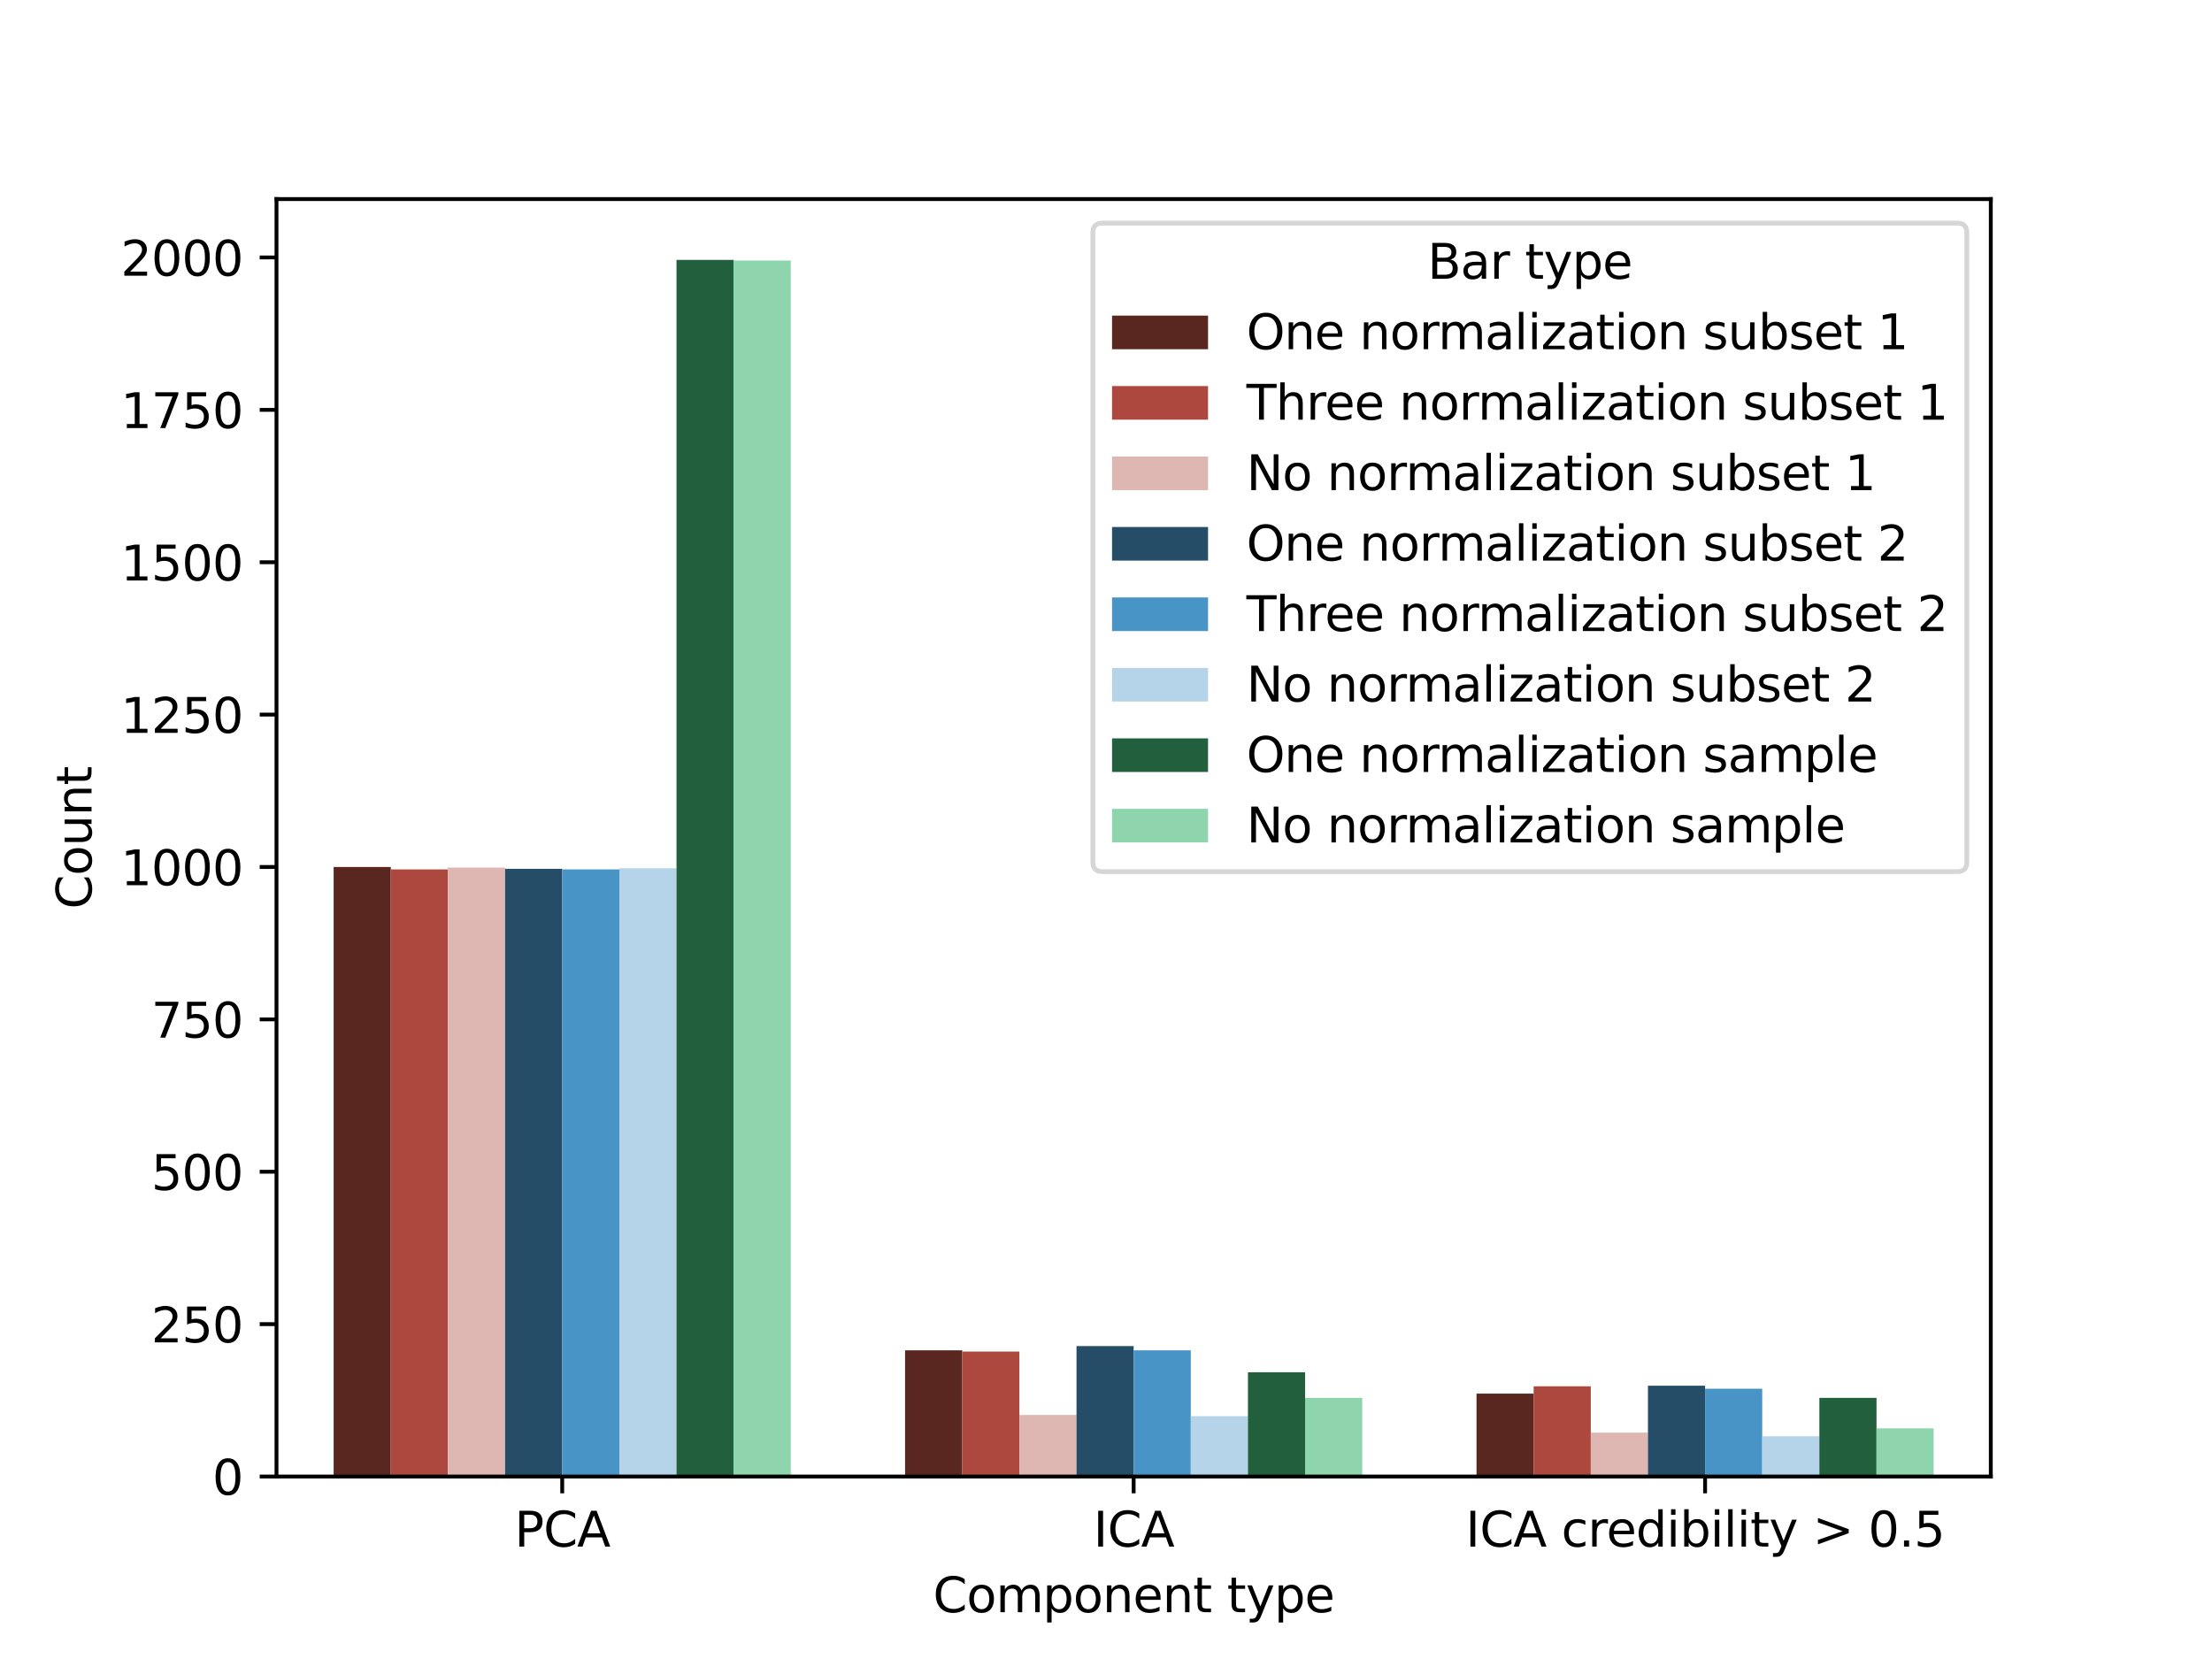 <?xml version="1.0" encoding="utf-8" standalone="no"?>
<!DOCTYPE svg PUBLIC "-//W3C//DTD SVG 1.1//EN"
  "http://www.w3.org/Graphics/SVG/1.1/DTD/svg11.dtd">
<svg height="345.6pt" version="1.1" viewBox="0 0 460.8 345.6" width="460.8pt" xmlns="http://www.w3.org/2000/svg" xmlns:xlink="http://www.w3.org/1999/xlink">
 <defs>
  <style type="text/css">*{stroke-linecap:butt;stroke-linejoin:round;}</style>
 </defs>
 <g id="figure_1">
  <g id="patch_1">
   <path d="M 0 345.6 
L 460.8 345.6 
L 460.8 0 
L 0 0 
z
" style="fill:#ffffff;"/>
  </g>
  <g id="axes_1">
   <g id="patch_2">
    <path d="M 57.6 307.584 
L 414.72 307.584 
L 414.72 41.472 
L 57.6 41.472 
z
" style="fill:#ffffff;"/>
   </g>
   <g id="patch_3">
    <path clip-path="url(#pe682502606)" d="M 69.504 307.584 
L 81.408 307.584 
L 81.408 180.61 
L 69.504 180.61 
z
" style="fill:#5a2620;"/>
   </g>
   <g id="patch_4">
    <path clip-path="url(#pe682502606)" d="M 188.544 307.584 
L 200.448 307.584 
L 200.448 281.3 
L 188.544 281.3 
z
" style="fill:#5a2620;"/>
   </g>
   <g id="patch_5">
    <path clip-path="url(#pe682502606)" d="M 307.584 307.584 
L 319.488 307.584 
L 319.488 290.316 
L 307.584 290.316 
z
" style="fill:#5a2620;"/>
   </g>
   <g id="patch_6">
    <path clip-path="url(#pe682502606)" d="M 81.408 307.584 
L 93.312 307.584 
L 93.312 181.118 
L 81.408 181.118 
z
" style="fill:#ad483e;"/>
   </g>
   <g id="patch_7">
    <path clip-path="url(#pe682502606)" d="M 200.448 307.584 
L 212.352 307.584 
L 212.352 281.554 
L 200.448 281.554 
z
" style="fill:#ad483e;"/>
   </g>
   <g id="patch_8">
    <path clip-path="url(#pe682502606)" d="M 319.488 307.584 
L 331.392 307.584 
L 331.392 288.792 
L 319.488 288.792 
z
" style="fill:#ad483e;"/>
   </g>
   <g id="patch_9">
    <path clip-path="url(#pe682502606)" d="M 93.312 307.584 
L 105.216 307.584 
L 105.216 180.737 
L 93.312 180.737 
z
" style="fill:#deb6b2;"/>
   </g>
   <g id="patch_10">
    <path clip-path="url(#pe682502606)" d="M 212.352 307.584 
L 224.256 307.584 
L 224.256 294.76 
L 212.352 294.76 
z
" style="fill:#deb6b2;"/>
   </g>
   <g id="patch_11">
    <path clip-path="url(#pe682502606)" d="M 331.392 307.584 
L 343.296 307.584 
L 343.296 298.442 
L 331.392 298.442 
z
" style="fill:#deb6b2;"/>
   </g>
   <g id="patch_12">
    <path clip-path="url(#pe682502606)" d="M 105.216 307.584 
L 117.12 307.584 
L 117.12 180.991 
L 105.216 180.991 
z
" style="fill:#264d67;"/>
   </g>
   <g id="patch_13">
    <path clip-path="url(#pe682502606)" d="M 224.256 307.584 
L 236.16 307.584 
L 236.16 280.412 
L 224.256 280.412 
z
" style="fill:#264d67;"/>
   </g>
   <g id="patch_14">
    <path clip-path="url(#pe682502606)" d="M 343.296 307.584 
L 355.2 307.584 
L 355.2 288.665 
L 343.296 288.665 
z
" style="fill:#264d67;"/>
   </g>
   <g id="patch_15">
    <path clip-path="url(#pe682502606)" d="M 117.12 307.584 
L 129.024 307.584 
L 129.024 181.118 
L 117.12 181.118 
z
" style="fill:#4994c6;"/>
   </g>
   <g id="patch_16">
    <path clip-path="url(#pe682502606)" d="M 236.16 307.584 
L 248.064 307.584 
L 248.064 281.3 
L 236.16 281.3 
z
" style="fill:#4994c6;"/>
   </g>
   <g id="patch_17">
    <path clip-path="url(#pe682502606)" d="M 355.2 307.584 
L 367.104 307.584 
L 367.104 289.3 
L 355.2 289.3 
z
" style="fill:#4994c6;"/>
   </g>
   <g id="patch_18">
    <path clip-path="url(#pe682502606)" d="M 129.024 307.584 
L 140.928 307.584 
L 140.928 180.864 
L 129.024 180.864 
z
" style="fill:#b6d4e9;"/>
   </g>
   <g id="patch_19">
    <path clip-path="url(#pe682502606)" d="M 248.064 307.584 
L 259.968 307.584 
L 259.968 295.014 
L 248.064 295.014 
z
" style="fill:#b6d4e9;"/>
   </g>
   <g id="patch_20">
    <path clip-path="url(#pe682502606)" d="M 367.104 307.584 
L 379.008 307.584 
L 379.008 299.204 
L 367.104 299.204 
z
" style="fill:#b6d4e9;"/>
   </g>
   <g id="patch_21">
    <path clip-path="url(#pe682502606)" d="M 140.928 307.584 
L 152.832 307.584 
L 152.832 54.144 
L 140.928 54.144 
z
" style="fill:#22603d;"/>
   </g>
   <g id="patch_22">
    <path clip-path="url(#pe682502606)" d="M 259.968 307.584 
L 271.872 307.584 
L 271.872 285.871 
L 259.968 285.871 
z
" style="fill:#22603d;"/>
   </g>
   <g id="patch_23">
    <path clip-path="url(#pe682502606)" d="M 379.008 307.584 
L 390.912 307.584 
L 390.912 291.204 
L 379.008 291.204 
z
" style="fill:#22603d;"/>
   </g>
   <g id="patch_24">
    <path clip-path="url(#pe682502606)" d="M 152.832 307.584 
L 164.736 307.584 
L 164.736 54.271 
L 152.832 54.271 
z
" style="fill:#8ed4ac;"/>
   </g>
   <g id="patch_25">
    <path clip-path="url(#pe682502606)" d="M 271.872 307.584 
L 283.776 307.584 
L 283.776 291.204 
L 271.872 291.204 
z
" style="fill:#8ed4ac;"/>
   </g>
   <g id="patch_26">
    <path clip-path="url(#pe682502606)" d="M 390.912 307.584 
L 402.816 307.584 
L 402.816 297.553 
L 390.912 297.553 
z
" style="fill:#8ed4ac;"/>
   </g>
   <g id="matplotlib.axis_1">
    <g id="xtick_1">
     <g id="line2d_1">
      <defs>
       <path d="M 0 0 
L 0 3.5 
" id="meb148af089" style="stroke:#000000;stroke-width:0.8;"/>
      </defs>
      <g>
       <use style="stroke:#000000;stroke-width:0.8;" x="117.12" xlink:href="#meb148af089" y="307.584"/>
      </g>
     </g>
     <g id="text_1">
      <!-- PCA -->
      <g transform="translate(107.193 322.182)scale(0.1 -0.1)">
       <defs>
        <path d="M 1259 4147 
L 1259 2394 
L 2053 2394 
Q 2494 2394 2734 2622 
Q 2975 2850 2975 3272 
Q 2975 3691 2734 3919 
Q 2494 4147 2053 4147 
L 1259 4147 
z
M 628 4666 
L 2053 4666 
Q 2838 4666 3239 4311 
Q 3641 3956 3641 3272 
Q 3641 2581 3239 2228 
Q 2838 1875 2053 1875 
L 1259 1875 
L 1259 0 
L 628 0 
L 628 4666 
z
" id="DejaVuSans-50" transform="scale(0.016)"/>
        <path d="M 4122 4306 
L 4122 3641 
Q 3803 3938 3442 4084 
Q 3081 4231 2675 4231 
Q 1875 4231 1450 3742 
Q 1025 3253 1025 2328 
Q 1025 1406 1450 917 
Q 1875 428 2675 428 
Q 3081 428 3442 575 
Q 3803 722 4122 1019 
L 4122 359 
Q 3791 134 3420 21 
Q 3050 -91 2638 -91 
Q 1578 -91 968 557 
Q 359 1206 359 2328 
Q 359 3453 968 4101 
Q 1578 4750 2638 4750 
Q 3056 4750 3426 4639 
Q 3797 4528 4122 4306 
z
" id="DejaVuSans-43" transform="scale(0.016)"/>
        <path d="M 2188 4044 
L 1331 1722 
L 3047 1722 
L 2188 4044 
z
M 1831 4666 
L 2547 4666 
L 4325 0 
L 3669 0 
L 3244 1197 
L 1141 1197 
L 716 0 
L 50 0 
L 1831 4666 
z
" id="DejaVuSans-41" transform="scale(0.016)"/>
       </defs>
       <use xlink:href="#DejaVuSans-50"/>
       <use x="60.303" xlink:href="#DejaVuSans-43"/>
       <use x="130.127" xlink:href="#DejaVuSans-41"/>
      </g>
     </g>
    </g>
    <g id="xtick_2">
     <g id="line2d_2">
      <g>
       <use style="stroke:#000000;stroke-width:0.8;" x="236.16" xlink:href="#meb148af089" y="307.584"/>
      </g>
     </g>
     <g id="text_2">
      <!-- ICA -->
      <g transform="translate(227.773 322.182)scale(0.1 -0.1)">
       <defs>
        <path d="M 628 4666 
L 1259 4666 
L 1259 0 
L 628 0 
L 628 4666 
z
" id="DejaVuSans-49" transform="scale(0.016)"/>
       </defs>
       <use xlink:href="#DejaVuSans-49"/>
       <use x="29.492" xlink:href="#DejaVuSans-43"/>
       <use x="99.316" xlink:href="#DejaVuSans-41"/>
      </g>
     </g>
    </g>
    <g id="xtick_3">
     <g id="line2d_3">
      <g>
       <use style="stroke:#000000;stroke-width:0.8;" x="355.2" xlink:href="#meb148af089" y="307.584"/>
      </g>
     </g>
     <g id="text_3">
      <!-- ICA credibility &gt; 0.5 -->
      <g transform="translate(305.312 322.182)scale(0.1 -0.1)">
       <defs>
        <path id="DejaVuSans-20" transform="scale(0.016)"/>
        <path d="M 3122 3366 
L 3122 2828 
Q 2878 2963 2633 3030 
Q 2388 3097 2138 3097 
Q 1578 3097 1268 2742 
Q 959 2388 959 1747 
Q 959 1106 1268 751 
Q 1578 397 2138 397 
Q 2388 397 2633 464 
Q 2878 531 3122 666 
L 3122 134 
Q 2881 22 2623 -34 
Q 2366 -91 2075 -91 
Q 1284 -91 818 406 
Q 353 903 353 1747 
Q 353 2603 823 3093 
Q 1294 3584 2113 3584 
Q 2378 3584 2631 3529 
Q 2884 3475 3122 3366 
z
" id="DejaVuSans-63" transform="scale(0.016)"/>
        <path d="M 2631 2963 
Q 2534 3019 2420 3045 
Q 2306 3072 2169 3072 
Q 1681 3072 1420 2755 
Q 1159 2438 1159 1844 
L 1159 0 
L 581 0 
L 581 3500 
L 1159 3500 
L 1159 2956 
Q 1341 3275 1631 3429 
Q 1922 3584 2338 3584 
Q 2397 3584 2469 3576 
Q 2541 3569 2628 3553 
L 2631 2963 
z
" id="DejaVuSans-72" transform="scale(0.016)"/>
        <path d="M 3597 1894 
L 3597 1613 
L 953 1613 
Q 991 1019 1311 708 
Q 1631 397 2203 397 
Q 2534 397 2845 478 
Q 3156 559 3463 722 
L 3463 178 
Q 3153 47 2828 -22 
Q 2503 -91 2169 -91 
Q 1331 -91 842 396 
Q 353 884 353 1716 
Q 353 2575 817 3079 
Q 1281 3584 2069 3584 
Q 2775 3584 3186 3129 
Q 3597 2675 3597 1894 
z
M 3022 2063 
Q 3016 2534 2758 2815 
Q 2500 3097 2075 3097 
Q 1594 3097 1305 2825 
Q 1016 2553 972 2059 
L 3022 2063 
z
" id="DejaVuSans-65" transform="scale(0.016)"/>
        <path d="M 2906 2969 
L 2906 4863 
L 3481 4863 
L 3481 0 
L 2906 0 
L 2906 525 
Q 2725 213 2448 61 
Q 2172 -91 1784 -91 
Q 1150 -91 751 415 
Q 353 922 353 1747 
Q 353 2572 751 3078 
Q 1150 3584 1784 3584 
Q 2172 3584 2448 3432 
Q 2725 3281 2906 2969 
z
M 947 1747 
Q 947 1113 1208 752 
Q 1469 391 1925 391 
Q 2381 391 2643 752 
Q 2906 1113 2906 1747 
Q 2906 2381 2643 2742 
Q 2381 3103 1925 3103 
Q 1469 3103 1208 2742 
Q 947 2381 947 1747 
z
" id="DejaVuSans-64" transform="scale(0.016)"/>
        <path d="M 603 3500 
L 1178 3500 
L 1178 0 
L 603 0 
L 603 3500 
z
M 603 4863 
L 1178 4863 
L 1178 4134 
L 603 4134 
L 603 4863 
z
" id="DejaVuSans-69" transform="scale(0.016)"/>
        <path d="M 3116 1747 
Q 3116 2381 2855 2742 
Q 2594 3103 2138 3103 
Q 1681 3103 1420 2742 
Q 1159 2381 1159 1747 
Q 1159 1113 1420 752 
Q 1681 391 2138 391 
Q 2594 391 2855 752 
Q 3116 1113 3116 1747 
z
M 1159 2969 
Q 1341 3281 1617 3432 
Q 1894 3584 2278 3584 
Q 2916 3584 3314 3078 
Q 3713 2572 3713 1747 
Q 3713 922 3314 415 
Q 2916 -91 2278 -91 
Q 1894 -91 1617 61 
Q 1341 213 1159 525 
L 1159 0 
L 581 0 
L 581 4863 
L 1159 4863 
L 1159 2969 
z
" id="DejaVuSans-62" transform="scale(0.016)"/>
        <path d="M 603 4863 
L 1178 4863 
L 1178 0 
L 603 0 
L 603 4863 
z
" id="DejaVuSans-6c" transform="scale(0.016)"/>
        <path d="M 1172 4494 
L 1172 3500 
L 2356 3500 
L 2356 3053 
L 1172 3053 
L 1172 1153 
Q 1172 725 1289 603 
Q 1406 481 1766 481 
L 2356 481 
L 2356 0 
L 1766 0 
Q 1100 0 847 248 
Q 594 497 594 1153 
L 594 3053 
L 172 3053 
L 172 3500 
L 594 3500 
L 594 4494 
L 1172 4494 
z
" id="DejaVuSans-74" transform="scale(0.016)"/>
        <path d="M 2059 -325 
Q 1816 -950 1584 -1140 
Q 1353 -1331 966 -1331 
L 506 -1331 
L 506 -850 
L 844 -850 
Q 1081 -850 1212 -737 
Q 1344 -625 1503 -206 
L 1606 56 
L 191 3500 
L 800 3500 
L 1894 763 
L 2988 3500 
L 3597 3500 
L 2059 -325 
z
" id="DejaVuSans-79" transform="scale(0.016)"/>
        <path d="M 678 3150 
L 678 3719 
L 4684 2266 
L 4684 1747 
L 678 294 
L 678 863 
L 3897 2003 
L 678 3150 
z
" id="DejaVuSans-3e" transform="scale(0.016)"/>
        <path d="M 2034 4250 
Q 1547 4250 1301 3770 
Q 1056 3291 1056 2328 
Q 1056 1369 1301 889 
Q 1547 409 2034 409 
Q 2525 409 2770 889 
Q 3016 1369 3016 2328 
Q 3016 3291 2770 3770 
Q 2525 4250 2034 4250 
z
M 2034 4750 
Q 2819 4750 3233 4129 
Q 3647 3509 3647 2328 
Q 3647 1150 3233 529 
Q 2819 -91 2034 -91 
Q 1250 -91 836 529 
Q 422 1150 422 2328 
Q 422 3509 836 4129 
Q 1250 4750 2034 4750 
z
" id="DejaVuSans-30" transform="scale(0.016)"/>
        <path d="M 684 794 
L 1344 794 
L 1344 0 
L 684 0 
L 684 794 
z
" id="DejaVuSans-2e" transform="scale(0.016)"/>
        <path d="M 691 4666 
L 3169 4666 
L 3169 4134 
L 1269 4134 
L 1269 2991 
Q 1406 3038 1543 3061 
Q 1681 3084 1819 3084 
Q 2600 3084 3056 2656 
Q 3513 2228 3513 1497 
Q 3513 744 3044 326 
Q 2575 -91 1722 -91 
Q 1428 -91 1123 -41 
Q 819 9 494 109 
L 494 744 
Q 775 591 1075 516 
Q 1375 441 1709 441 
Q 2250 441 2565 725 
Q 2881 1009 2881 1497 
Q 2881 1984 2565 2268 
Q 2250 2553 1709 2553 
Q 1456 2553 1204 2497 
Q 953 2441 691 2322 
L 691 4666 
z
" id="DejaVuSans-35" transform="scale(0.016)"/>
       </defs>
       <use xlink:href="#DejaVuSans-49"/>
       <use x="29.492" xlink:href="#DejaVuSans-43"/>
       <use x="99.316" xlink:href="#DejaVuSans-41"/>
       <use x="167.725" xlink:href="#DejaVuSans-20"/>
       <use x="199.512" xlink:href="#DejaVuSans-63"/>
       <use x="254.492" xlink:href="#DejaVuSans-72"/>
       <use x="293.355" xlink:href="#DejaVuSans-65"/>
       <use x="354.879" xlink:href="#DejaVuSans-64"/>
       <use x="418.355" xlink:href="#DejaVuSans-69"/>
       <use x="446.139" xlink:href="#DejaVuSans-62"/>
       <use x="509.615" xlink:href="#DejaVuSans-69"/>
       <use x="537.398" xlink:href="#DejaVuSans-6c"/>
       <use x="565.182" xlink:href="#DejaVuSans-69"/>
       <use x="592.965" xlink:href="#DejaVuSans-74"/>
       <use x="632.174" xlink:href="#DejaVuSans-79"/>
       <use x="691.354" xlink:href="#DejaVuSans-20"/>
       <use x="723.141" xlink:href="#DejaVuSans-3e"/>
       <use x="806.93" xlink:href="#DejaVuSans-20"/>
       <use x="838.717" xlink:href="#DejaVuSans-30"/>
       <use x="902.34" xlink:href="#DejaVuSans-2e"/>
       <use x="934.127" xlink:href="#DejaVuSans-35"/>
      </g>
     </g>
    </g>
    <g id="text_4">
     <!-- Component type -->
     <g transform="translate(194.372 335.861)scale(0.1 -0.1)">
      <defs>
       <path d="M 1959 3097 
Q 1497 3097 1228 2736 
Q 959 2375 959 1747 
Q 959 1119 1226 758 
Q 1494 397 1959 397 
Q 2419 397 2687 759 
Q 2956 1122 2956 1747 
Q 2956 2369 2687 2733 
Q 2419 3097 1959 3097 
z
M 1959 3584 
Q 2709 3584 3137 3096 
Q 3566 2609 3566 1747 
Q 3566 888 3137 398 
Q 2709 -91 1959 -91 
Q 1206 -91 779 398 
Q 353 888 353 1747 
Q 353 2609 779 3096 
Q 1206 3584 1959 3584 
z
" id="DejaVuSans-6f" transform="scale(0.016)"/>
       <path d="M 3328 2828 
Q 3544 3216 3844 3400 
Q 4144 3584 4550 3584 
Q 5097 3584 5394 3201 
Q 5691 2819 5691 2113 
L 5691 0 
L 5113 0 
L 5113 2094 
Q 5113 2597 4934 2840 
Q 4756 3084 4391 3084 
Q 3944 3084 3684 2787 
Q 3425 2491 3425 1978 
L 3425 0 
L 2847 0 
L 2847 2094 
Q 2847 2600 2669 2842 
Q 2491 3084 2119 3084 
Q 1678 3084 1418 2786 
Q 1159 2488 1159 1978 
L 1159 0 
L 581 0 
L 581 3500 
L 1159 3500 
L 1159 2956 
Q 1356 3278 1631 3431 
Q 1906 3584 2284 3584 
Q 2666 3584 2933 3390 
Q 3200 3197 3328 2828 
z
" id="DejaVuSans-6d" transform="scale(0.016)"/>
       <path d="M 1159 525 
L 1159 -1331 
L 581 -1331 
L 581 3500 
L 1159 3500 
L 1159 2969 
Q 1341 3281 1617 3432 
Q 1894 3584 2278 3584 
Q 2916 3584 3314 3078 
Q 3713 2572 3713 1747 
Q 3713 922 3314 415 
Q 2916 -91 2278 -91 
Q 1894 -91 1617 61 
Q 1341 213 1159 525 
z
M 3116 1747 
Q 3116 2381 2855 2742 
Q 2594 3103 2138 3103 
Q 1681 3103 1420 2742 
Q 1159 2381 1159 1747 
Q 1159 1113 1420 752 
Q 1681 391 2138 391 
Q 2594 391 2855 752 
Q 3116 1113 3116 1747 
z
" id="DejaVuSans-70" transform="scale(0.016)"/>
       <path d="M 3513 2113 
L 3513 0 
L 2938 0 
L 2938 2094 
Q 2938 2591 2744 2837 
Q 2550 3084 2163 3084 
Q 1697 3084 1428 2787 
Q 1159 2491 1159 1978 
L 1159 0 
L 581 0 
L 581 3500 
L 1159 3500 
L 1159 2956 
Q 1366 3272 1645 3428 
Q 1925 3584 2291 3584 
Q 2894 3584 3203 3211 
Q 3513 2838 3513 2113 
z
" id="DejaVuSans-6e" transform="scale(0.016)"/>
      </defs>
      <use xlink:href="#DejaVuSans-43"/>
      <use x="69.824" xlink:href="#DejaVuSans-6f"/>
      <use x="131.006" xlink:href="#DejaVuSans-6d"/>
      <use x="228.418" xlink:href="#DejaVuSans-70"/>
      <use x="291.895" xlink:href="#DejaVuSans-6f"/>
      <use x="353.076" xlink:href="#DejaVuSans-6e"/>
      <use x="416.455" xlink:href="#DejaVuSans-65"/>
      <use x="477.979" xlink:href="#DejaVuSans-6e"/>
      <use x="541.357" xlink:href="#DejaVuSans-74"/>
      <use x="580.566" xlink:href="#DejaVuSans-20"/>
      <use x="612.354" xlink:href="#DejaVuSans-74"/>
      <use x="651.562" xlink:href="#DejaVuSans-79"/>
      <use x="710.742" xlink:href="#DejaVuSans-70"/>
      <use x="774.219" xlink:href="#DejaVuSans-65"/>
     </g>
    </g>
   </g>
   <g id="matplotlib.axis_2">
    <g id="ytick_1">
     <g id="line2d_4">
      <defs>
       <path d="M 0 0 
L -3.5 0 
" id="m7649fe7012" style="stroke:#000000;stroke-width:0.8;"/>
      </defs>
      <g>
       <use style="stroke:#000000;stroke-width:0.8;" x="57.6" xlink:href="#m7649fe7012" y="307.584"/>
      </g>
     </g>
     <g id="text_5">
      <!-- 0 -->
      <g transform="translate(44.237 311.383)scale(0.1 -0.1)">
       <use xlink:href="#DejaVuSans-30"/>
      </g>
     </g>
    </g>
    <g id="ytick_2">
     <g id="line2d_5">
      <g>
       <use style="stroke:#000000;stroke-width:0.8;" x="57.6" xlink:href="#m7649fe7012" y="275.841"/>
      </g>
     </g>
     <g id="text_6">
      <!-- 250 -->
      <g transform="translate(31.512 279.64)scale(0.1 -0.1)">
       <defs>
        <path d="M 1228 531 
L 3431 531 
L 3431 0 
L 469 0 
L 469 531 
Q 828 903 1448 1529 
Q 2069 2156 2228 2338 
Q 2531 2678 2651 2914 
Q 2772 3150 2772 3378 
Q 2772 3750 2511 3984 
Q 2250 4219 1831 4219 
Q 1534 4219 1204 4116 
Q 875 4013 500 3803 
L 500 4441 
Q 881 4594 1212 4672 
Q 1544 4750 1819 4750 
Q 2544 4750 2975 4387 
Q 3406 4025 3406 3419 
Q 3406 3131 3298 2873 
Q 3191 2616 2906 2266 
Q 2828 2175 2409 1742 
Q 1991 1309 1228 531 
z
" id="DejaVuSans-32" transform="scale(0.016)"/>
       </defs>
       <use xlink:href="#DejaVuSans-32"/>
       <use x="63.623" xlink:href="#DejaVuSans-35"/>
       <use x="127.246" xlink:href="#DejaVuSans-30"/>
      </g>
     </g>
    </g>
    <g id="ytick_3">
     <g id="line2d_6">
      <g>
       <use style="stroke:#000000;stroke-width:0.8;" x="57.6" xlink:href="#m7649fe7012" y="244.097"/>
      </g>
     </g>
     <g id="text_7">
      <!-- 500 -->
      <g transform="translate(31.512 247.896)scale(0.1 -0.1)">
       <use xlink:href="#DejaVuSans-35"/>
       <use x="63.623" xlink:href="#DejaVuSans-30"/>
       <use x="127.246" xlink:href="#DejaVuSans-30"/>
      </g>
     </g>
    </g>
    <g id="ytick_4">
     <g id="line2d_7">
      <g>
       <use style="stroke:#000000;stroke-width:0.8;" x="57.6" xlink:href="#m7649fe7012" y="212.354"/>
      </g>
     </g>
     <g id="text_8">
      <!-- 750 -->
      <g transform="translate(31.512 216.153)scale(0.1 -0.1)">
       <defs>
        <path d="M 525 4666 
L 3525 4666 
L 3525 4397 
L 1831 0 
L 1172 0 
L 2766 4134 
L 525 4134 
L 525 4666 
z
" id="DejaVuSans-37" transform="scale(0.016)"/>
       </defs>
       <use xlink:href="#DejaVuSans-37"/>
       <use x="63.623" xlink:href="#DejaVuSans-35"/>
       <use x="127.246" xlink:href="#DejaVuSans-30"/>
      </g>
     </g>
    </g>
    <g id="ytick_5">
     <g id="line2d_8">
      <g>
       <use style="stroke:#000000;stroke-width:0.8;" x="57.6" xlink:href="#m7649fe7012" y="180.61"/>
      </g>
     </g>
     <g id="text_9">
      <!-- 1000 -->
      <g transform="translate(25.15 184.409)scale(0.1 -0.1)">
       <defs>
        <path d="M 794 531 
L 1825 531 
L 1825 4091 
L 703 3866 
L 703 4441 
L 1819 4666 
L 2450 4666 
L 2450 531 
L 3481 531 
L 3481 0 
L 794 0 
L 794 531 
z
" id="DejaVuSans-31" transform="scale(0.016)"/>
       </defs>
       <use xlink:href="#DejaVuSans-31"/>
       <use x="63.623" xlink:href="#DejaVuSans-30"/>
       <use x="127.246" xlink:href="#DejaVuSans-30"/>
       <use x="190.869" xlink:href="#DejaVuSans-30"/>
      </g>
     </g>
    </g>
    <g id="ytick_6">
     <g id="line2d_9">
      <g>
       <use style="stroke:#000000;stroke-width:0.8;" x="57.6" xlink:href="#m7649fe7012" y="148.867"/>
      </g>
     </g>
     <g id="text_10">
      <!-- 1250 -->
      <g transform="translate(25.15 152.666)scale(0.1 -0.1)">
       <use xlink:href="#DejaVuSans-31"/>
       <use x="63.623" xlink:href="#DejaVuSans-32"/>
       <use x="127.246" xlink:href="#DejaVuSans-35"/>
       <use x="190.869" xlink:href="#DejaVuSans-30"/>
      </g>
     </g>
    </g>
    <g id="ytick_7">
     <g id="line2d_10">
      <g>
       <use style="stroke:#000000;stroke-width:0.8;" x="57.6" xlink:href="#m7649fe7012" y="117.123"/>
      </g>
     </g>
     <g id="text_11">
      <!-- 1500 -->
      <g transform="translate(25.15 120.922)scale(0.1 -0.1)">
       <use xlink:href="#DejaVuSans-31"/>
       <use x="63.623" xlink:href="#DejaVuSans-35"/>
       <use x="127.246" xlink:href="#DejaVuSans-30"/>
       <use x="190.869" xlink:href="#DejaVuSans-30"/>
      </g>
     </g>
    </g>
    <g id="ytick_8">
     <g id="line2d_11">
      <g>
       <use style="stroke:#000000;stroke-width:0.8;" x="57.6" xlink:href="#m7649fe7012" y="85.38"/>
      </g>
     </g>
     <g id="text_12">
      <!-- 1750 -->
      <g transform="translate(25.15 89.179)scale(0.1 -0.1)">
       <use xlink:href="#DejaVuSans-31"/>
       <use x="63.623" xlink:href="#DejaVuSans-37"/>
       <use x="127.246" xlink:href="#DejaVuSans-35"/>
       <use x="190.869" xlink:href="#DejaVuSans-30"/>
      </g>
     </g>
    </g>
    <g id="ytick_9">
     <g id="line2d_12">
      <g>
       <use style="stroke:#000000;stroke-width:0.8;" x="57.6" xlink:href="#m7649fe7012" y="53.636"/>
      </g>
     </g>
     <g id="text_13">
      <!-- 2000 -->
      <g transform="translate(25.15 57.435)scale(0.1 -0.1)">
       <use xlink:href="#DejaVuSans-32"/>
       <use x="63.623" xlink:href="#DejaVuSans-30"/>
       <use x="127.246" xlink:href="#DejaVuSans-30"/>
       <use x="190.869" xlink:href="#DejaVuSans-30"/>
      </g>
     </g>
    </g>
    <g id="text_14">
     <!-- Count -->
     <g transform="translate(19.07 189.376)rotate(-90)scale(0.1 -0.1)">
      <defs>
       <path d="M 544 1381 
L 544 3500 
L 1119 3500 
L 1119 1403 
Q 1119 906 1312 657 
Q 1506 409 1894 409 
Q 2359 409 2629 706 
Q 2900 1003 2900 1516 
L 2900 3500 
L 3475 3500 
L 3475 0 
L 2900 0 
L 2900 538 
Q 2691 219 2414 64 
Q 2138 -91 1772 -91 
Q 1169 -91 856 284 
Q 544 659 544 1381 
z
M 1991 3584 
L 1991 3584 
z
" id="DejaVuSans-75" transform="scale(0.016)"/>
      </defs>
      <use xlink:href="#DejaVuSans-43"/>
      <use x="69.824" xlink:href="#DejaVuSans-6f"/>
      <use x="131.006" xlink:href="#DejaVuSans-75"/>
      <use x="194.385" xlink:href="#DejaVuSans-6e"/>
      <use x="257.764" xlink:href="#DejaVuSans-74"/>
     </g>
    </g>
   </g>
   <g id="line2d_13">
    <path clip-path="url(#pe682502606)" style="fill:none;stroke:#424242;stroke-linecap:square;stroke-width:2.7;"/>
   </g>
   <g id="line2d_14">
    <path clip-path="url(#pe682502606)" style="fill:none;stroke:#424242;stroke-linecap:square;stroke-width:2.7;"/>
   </g>
   <g id="line2d_15">
    <path clip-path="url(#pe682502606)" style="fill:none;stroke:#424242;stroke-linecap:square;stroke-width:2.7;"/>
   </g>
   <g id="line2d_16">
    <path clip-path="url(#pe682502606)" style="fill:none;stroke:#424242;stroke-linecap:square;stroke-width:2.7;"/>
   </g>
   <g id="line2d_17">
    <path clip-path="url(#pe682502606)" style="fill:none;stroke:#424242;stroke-linecap:square;stroke-width:2.7;"/>
   </g>
   <g id="line2d_18">
    <path clip-path="url(#pe682502606)" style="fill:none;stroke:#424242;stroke-linecap:square;stroke-width:2.7;"/>
   </g>
   <g id="line2d_19">
    <path clip-path="url(#pe682502606)" style="fill:none;stroke:#424242;stroke-linecap:square;stroke-width:2.7;"/>
   </g>
   <g id="line2d_20">
    <path clip-path="url(#pe682502606)" style="fill:none;stroke:#424242;stroke-linecap:square;stroke-width:2.7;"/>
   </g>
   <g id="line2d_21">
    <path clip-path="url(#pe682502606)" style="fill:none;stroke:#424242;stroke-linecap:square;stroke-width:2.7;"/>
   </g>
   <g id="line2d_22">
    <path clip-path="url(#pe682502606)" style="fill:none;stroke:#424242;stroke-linecap:square;stroke-width:2.7;"/>
   </g>
   <g id="line2d_23">
    <path clip-path="url(#pe682502606)" style="fill:none;stroke:#424242;stroke-linecap:square;stroke-width:2.7;"/>
   </g>
   <g id="line2d_24">
    <path clip-path="url(#pe682502606)" style="fill:none;stroke:#424242;stroke-linecap:square;stroke-width:2.7;"/>
   </g>
   <g id="line2d_25">
    <path clip-path="url(#pe682502606)" style="fill:none;stroke:#424242;stroke-linecap:square;stroke-width:2.7;"/>
   </g>
   <g id="line2d_26">
    <path clip-path="url(#pe682502606)" style="fill:none;stroke:#424242;stroke-linecap:square;stroke-width:2.7;"/>
   </g>
   <g id="line2d_27">
    <path clip-path="url(#pe682502606)" style="fill:none;stroke:#424242;stroke-linecap:square;stroke-width:2.7;"/>
   </g>
   <g id="line2d_28">
    <path clip-path="url(#pe682502606)" style="fill:none;stroke:#424242;stroke-linecap:square;stroke-width:2.7;"/>
   </g>
   <g id="line2d_29">
    <path clip-path="url(#pe682502606)" style="fill:none;stroke:#424242;stroke-linecap:square;stroke-width:2.7;"/>
   </g>
   <g id="line2d_30">
    <path clip-path="url(#pe682502606)" style="fill:none;stroke:#424242;stroke-linecap:square;stroke-width:2.7;"/>
   </g>
   <g id="line2d_31">
    <path clip-path="url(#pe682502606)" style="fill:none;stroke:#424242;stroke-linecap:square;stroke-width:2.7;"/>
   </g>
   <g id="line2d_32">
    <path clip-path="url(#pe682502606)" style="fill:none;stroke:#424242;stroke-linecap:square;stroke-width:2.7;"/>
   </g>
   <g id="line2d_33">
    <path clip-path="url(#pe682502606)" style="fill:none;stroke:#424242;stroke-linecap:square;stroke-width:2.7;"/>
   </g>
   <g id="line2d_34">
    <path clip-path="url(#pe682502606)" style="fill:none;stroke:#424242;stroke-linecap:square;stroke-width:2.7;"/>
   </g>
   <g id="line2d_35">
    <path clip-path="url(#pe682502606)" style="fill:none;stroke:#424242;stroke-linecap:square;stroke-width:2.7;"/>
   </g>
   <g id="line2d_36">
    <path clip-path="url(#pe682502606)" style="fill:none;stroke:#424242;stroke-linecap:square;stroke-width:2.7;"/>
   </g>
   <g id="patch_27">
    <path d="M 57.6 307.584 
L 57.6 41.472 
" style="fill:none;stroke:#000000;stroke-linecap:square;stroke-linejoin:miter;stroke-width:0.8;"/>
   </g>
   <g id="patch_28">
    <path d="M 414.72 307.584 
L 414.72 41.472 
" style="fill:none;stroke:#000000;stroke-linecap:square;stroke-linejoin:miter;stroke-width:0.8;"/>
   </g>
   <g id="patch_29">
    <path d="M 57.6 307.584 
L 414.72 307.584 
" style="fill:none;stroke:#000000;stroke-linecap:square;stroke-linejoin:miter;stroke-width:0.8;"/>
   </g>
   <g id="patch_30">
    <path d="M 57.6 41.472 
L 414.72 41.472 
" style="fill:none;stroke:#000000;stroke-linecap:square;stroke-linejoin:miter;stroke-width:0.8;"/>
   </g>
   <g id="legend_1">
    <g id="patch_31">
     <path d="M 229.659 181.575 
L 407.72 181.575 
Q 409.72 181.575 409.72 179.575 
L 409.72 48.472 
Q 409.72 46.472 407.72 46.472 
L 229.659 46.472 
Q 227.659 46.472 227.659 48.472 
L 227.659 179.575 
Q 227.659 181.575 229.659 181.575 
z
" style="fill:#ffffff;opacity:0.8;stroke:#cccccc;stroke-linejoin:miter;"/>
    </g>
    <g id="text_15">
     <!-- Bar type -->
     <g transform="translate(297.38 58.07)scale(0.1 -0.1)">
      <defs>
       <path d="M 1259 2228 
L 1259 519 
L 2272 519 
Q 2781 519 3026 730 
Q 3272 941 3272 1375 
Q 3272 1813 3026 2020 
Q 2781 2228 2272 2228 
L 1259 2228 
z
M 1259 4147 
L 1259 2741 
L 2194 2741 
Q 2656 2741 2882 2914 
Q 3109 3088 3109 3444 
Q 3109 3797 2882 3972 
Q 2656 4147 2194 4147 
L 1259 4147 
z
M 628 4666 
L 2241 4666 
Q 2963 4666 3353 4366 
Q 3744 4066 3744 3513 
Q 3744 3084 3544 2831 
Q 3344 2578 2956 2516 
Q 3422 2416 3680 2098 
Q 3938 1781 3938 1306 
Q 3938 681 3513 340 
Q 3088 0 2303 0 
L 628 0 
L 628 4666 
z
" id="DejaVuSans-42" transform="scale(0.016)"/>
       <path d="M 2194 1759 
Q 1497 1759 1228 1600 
Q 959 1441 959 1056 
Q 959 750 1161 570 
Q 1363 391 1709 391 
Q 2188 391 2477 730 
Q 2766 1069 2766 1631 
L 2766 1759 
L 2194 1759 
z
M 3341 1997 
L 3341 0 
L 2766 0 
L 2766 531 
Q 2569 213 2275 61 
Q 1981 -91 1556 -91 
Q 1019 -91 701 211 
Q 384 513 384 1019 
Q 384 1609 779 1909 
Q 1175 2209 1959 2209 
L 2766 2209 
L 2766 2266 
Q 2766 2663 2505 2880 
Q 2244 3097 1772 3097 
Q 1472 3097 1187 3025 
Q 903 2953 641 2809 
L 641 3341 
Q 956 3463 1253 3523 
Q 1550 3584 1831 3584 
Q 2591 3584 2966 3190 
Q 3341 2797 3341 1997 
z
" id="DejaVuSans-61" transform="scale(0.016)"/>
      </defs>
      <use xlink:href="#DejaVuSans-42"/>
      <use x="68.604" xlink:href="#DejaVuSans-61"/>
      <use x="129.883" xlink:href="#DejaVuSans-72"/>
      <use x="170.996" xlink:href="#DejaVuSans-20"/>
      <use x="202.783" xlink:href="#DejaVuSans-74"/>
      <use x="241.992" xlink:href="#DejaVuSans-79"/>
      <use x="301.172" xlink:href="#DejaVuSans-70"/>
      <use x="364.648" xlink:href="#DejaVuSans-65"/>
     </g>
    </g>
    <g id="patch_32">
     <path d="M 231.659 72.749 
L 251.659 72.749 
L 251.659 65.749 
L 231.659 65.749 
z
" style="fill:#5a2620;"/>
    </g>
    <g id="text_16">
     <!-- One normalization subset 1 -->
     <g transform="translate(259.659 72.749)scale(0.1 -0.1)">
      <defs>
       <path d="M 2522 4238 
Q 1834 4238 1429 3725 
Q 1025 3213 1025 2328 
Q 1025 1447 1429 934 
Q 1834 422 2522 422 
Q 3209 422 3611 934 
Q 4013 1447 4013 2328 
Q 4013 3213 3611 3725 
Q 3209 4238 2522 4238 
z
M 2522 4750 
Q 3503 4750 4090 4092 
Q 4678 3434 4678 2328 
Q 4678 1225 4090 567 
Q 3503 -91 2522 -91 
Q 1538 -91 948 565 
Q 359 1222 359 2328 
Q 359 3434 948 4092 
Q 1538 4750 2522 4750 
z
" id="DejaVuSans-4f" transform="scale(0.016)"/>
       <path d="M 353 3500 
L 3084 3500 
L 3084 2975 
L 922 459 
L 3084 459 
L 3084 0 
L 275 0 
L 275 525 
L 2438 3041 
L 353 3041 
L 353 3500 
z
" id="DejaVuSans-7a" transform="scale(0.016)"/>
       <path d="M 2834 3397 
L 2834 2853 
Q 2591 2978 2328 3040 
Q 2066 3103 1784 3103 
Q 1356 3103 1142 2972 
Q 928 2841 928 2578 
Q 928 2378 1081 2264 
Q 1234 2150 1697 2047 
L 1894 2003 
Q 2506 1872 2764 1633 
Q 3022 1394 3022 966 
Q 3022 478 2636 193 
Q 2250 -91 1575 -91 
Q 1294 -91 989 -36 
Q 684 19 347 128 
L 347 722 
Q 666 556 975 473 
Q 1284 391 1588 391 
Q 1994 391 2212 530 
Q 2431 669 2431 922 
Q 2431 1156 2273 1281 
Q 2116 1406 1581 1522 
L 1381 1569 
Q 847 1681 609 1914 
Q 372 2147 372 2553 
Q 372 3047 722 3315 
Q 1072 3584 1716 3584 
Q 2034 3584 2315 3537 
Q 2597 3491 2834 3397 
z
" id="DejaVuSans-73" transform="scale(0.016)"/>
      </defs>
      <use xlink:href="#DejaVuSans-4f"/>
      <use x="78.711" xlink:href="#DejaVuSans-6e"/>
      <use x="142.09" xlink:href="#DejaVuSans-65"/>
      <use x="203.613" xlink:href="#DejaVuSans-20"/>
      <use x="235.4" xlink:href="#DejaVuSans-6e"/>
      <use x="298.779" xlink:href="#DejaVuSans-6f"/>
      <use x="359.961" xlink:href="#DejaVuSans-72"/>
      <use x="399.324" xlink:href="#DejaVuSans-6d"/>
      <use x="496.736" xlink:href="#DejaVuSans-61"/>
      <use x="558.016" xlink:href="#DejaVuSans-6c"/>
      <use x="585.799" xlink:href="#DejaVuSans-69"/>
      <use x="613.582" xlink:href="#DejaVuSans-7a"/>
      <use x="666.072" xlink:href="#DejaVuSans-61"/>
      <use x="727.352" xlink:href="#DejaVuSans-74"/>
      <use x="766.561" xlink:href="#DejaVuSans-69"/>
      <use x="794.344" xlink:href="#DejaVuSans-6f"/>
      <use x="855.525" xlink:href="#DejaVuSans-6e"/>
      <use x="918.904" xlink:href="#DejaVuSans-20"/>
      <use x="950.691" xlink:href="#DejaVuSans-73"/>
      <use x="1002.791" xlink:href="#DejaVuSans-75"/>
      <use x="1066.17" xlink:href="#DejaVuSans-62"/>
      <use x="1129.646" xlink:href="#DejaVuSans-73"/>
      <use x="1181.746" xlink:href="#DejaVuSans-65"/>
      <use x="1243.27" xlink:href="#DejaVuSans-74"/>
      <use x="1282.479" xlink:href="#DejaVuSans-20"/>
      <use x="1314.266" xlink:href="#DejaVuSans-31"/>
     </g>
    </g>
    <g id="patch_33">
     <path d="M 231.659 87.427 
L 251.659 87.427 
L 251.659 80.427 
L 231.659 80.427 
z
" style="fill:#ad483e;"/>
    </g>
    <g id="text_17">
     <!-- Three normalization subset 1 -->
     <g transform="translate(259.659 87.427)scale(0.1 -0.1)">
      <defs>
       <path d="M -19 4666 
L 3928 4666 
L 3928 4134 
L 2272 4134 
L 2272 0 
L 1638 0 
L 1638 4134 
L -19 4134 
L -19 4666 
z
" id="DejaVuSans-54" transform="scale(0.016)"/>
       <path d="M 3513 2113 
L 3513 0 
L 2938 0 
L 2938 2094 
Q 2938 2591 2744 2837 
Q 2550 3084 2163 3084 
Q 1697 3084 1428 2787 
Q 1159 2491 1159 1978 
L 1159 0 
L 581 0 
L 581 4863 
L 1159 4863 
L 1159 2956 
Q 1366 3272 1645 3428 
Q 1925 3584 2291 3584 
Q 2894 3584 3203 3211 
Q 3513 2838 3513 2113 
z
" id="DejaVuSans-68" transform="scale(0.016)"/>
      </defs>
      <use xlink:href="#DejaVuSans-54"/>
      <use x="61.084" xlink:href="#DejaVuSans-68"/>
      <use x="124.463" xlink:href="#DejaVuSans-72"/>
      <use x="163.326" xlink:href="#DejaVuSans-65"/>
      <use x="224.85" xlink:href="#DejaVuSans-65"/>
      <use x="286.373" xlink:href="#DejaVuSans-20"/>
      <use x="318.16" xlink:href="#DejaVuSans-6e"/>
      <use x="381.539" xlink:href="#DejaVuSans-6f"/>
      <use x="442.721" xlink:href="#DejaVuSans-72"/>
      <use x="482.084" xlink:href="#DejaVuSans-6d"/>
      <use x="579.496" xlink:href="#DejaVuSans-61"/>
      <use x="640.775" xlink:href="#DejaVuSans-6c"/>
      <use x="668.559" xlink:href="#DejaVuSans-69"/>
      <use x="696.342" xlink:href="#DejaVuSans-7a"/>
      <use x="748.832" xlink:href="#DejaVuSans-61"/>
      <use x="810.111" xlink:href="#DejaVuSans-74"/>
      <use x="849.32" xlink:href="#DejaVuSans-69"/>
      <use x="877.104" xlink:href="#DejaVuSans-6f"/>
      <use x="938.285" xlink:href="#DejaVuSans-6e"/>
      <use x="1001.664" xlink:href="#DejaVuSans-20"/>
      <use x="1033.451" xlink:href="#DejaVuSans-73"/>
      <use x="1085.551" xlink:href="#DejaVuSans-75"/>
      <use x="1148.93" xlink:href="#DejaVuSans-62"/>
      <use x="1212.406" xlink:href="#DejaVuSans-73"/>
      <use x="1264.506" xlink:href="#DejaVuSans-65"/>
      <use x="1326.029" xlink:href="#DejaVuSans-74"/>
      <use x="1365.238" xlink:href="#DejaVuSans-20"/>
      <use x="1397.025" xlink:href="#DejaVuSans-31"/>
     </g>
    </g>
    <g id="patch_34">
     <path d="M 231.659 102.105 
L 251.659 102.105 
L 251.659 95.105 
L 231.659 95.105 
z
" style="fill:#deb6b2;"/>
    </g>
    <g id="text_18">
     <!-- No normalization subset 1 -->
     <g transform="translate(259.659 102.105)scale(0.1 -0.1)">
      <defs>
       <path d="M 628 4666 
L 1478 4666 
L 3547 763 
L 3547 4666 
L 4159 4666 
L 4159 0 
L 3309 0 
L 1241 3903 
L 1241 0 
L 628 0 
L 628 4666 
z
" id="DejaVuSans-4e" transform="scale(0.016)"/>
      </defs>
      <use xlink:href="#DejaVuSans-4e"/>
      <use x="74.805" xlink:href="#DejaVuSans-6f"/>
      <use x="135.986" xlink:href="#DejaVuSans-20"/>
      <use x="167.773" xlink:href="#DejaVuSans-6e"/>
      <use x="231.152" xlink:href="#DejaVuSans-6f"/>
      <use x="292.334" xlink:href="#DejaVuSans-72"/>
      <use x="331.697" xlink:href="#DejaVuSans-6d"/>
      <use x="429.109" xlink:href="#DejaVuSans-61"/>
      <use x="490.389" xlink:href="#DejaVuSans-6c"/>
      <use x="518.172" xlink:href="#DejaVuSans-69"/>
      <use x="545.955" xlink:href="#DejaVuSans-7a"/>
      <use x="598.445" xlink:href="#DejaVuSans-61"/>
      <use x="659.725" xlink:href="#DejaVuSans-74"/>
      <use x="698.934" xlink:href="#DejaVuSans-69"/>
      <use x="726.717" xlink:href="#DejaVuSans-6f"/>
      <use x="787.898" xlink:href="#DejaVuSans-6e"/>
      <use x="851.277" xlink:href="#DejaVuSans-20"/>
      <use x="883.064" xlink:href="#DejaVuSans-73"/>
      <use x="935.164" xlink:href="#DejaVuSans-75"/>
      <use x="998.543" xlink:href="#DejaVuSans-62"/>
      <use x="1062.02" xlink:href="#DejaVuSans-73"/>
      <use x="1114.119" xlink:href="#DejaVuSans-65"/>
      <use x="1175.643" xlink:href="#DejaVuSans-74"/>
      <use x="1214.852" xlink:href="#DejaVuSans-20"/>
      <use x="1246.639" xlink:href="#DejaVuSans-31"/>
     </g>
    </g>
    <g id="patch_35">
     <path d="M 231.659 116.783 
L 251.659 116.783 
L 251.659 109.783 
L 231.659 109.783 
z
" style="fill:#264d67;"/>
    </g>
    <g id="text_19">
     <!-- One normalization subset 2 -->
     <g transform="translate(259.659 116.783)scale(0.1 -0.1)">
      <use xlink:href="#DejaVuSans-4f"/>
      <use x="78.711" xlink:href="#DejaVuSans-6e"/>
      <use x="142.09" xlink:href="#DejaVuSans-65"/>
      <use x="203.613" xlink:href="#DejaVuSans-20"/>
      <use x="235.4" xlink:href="#DejaVuSans-6e"/>
      <use x="298.779" xlink:href="#DejaVuSans-6f"/>
      <use x="359.961" xlink:href="#DejaVuSans-72"/>
      <use x="399.324" xlink:href="#DejaVuSans-6d"/>
      <use x="496.736" xlink:href="#DejaVuSans-61"/>
      <use x="558.016" xlink:href="#DejaVuSans-6c"/>
      <use x="585.799" xlink:href="#DejaVuSans-69"/>
      <use x="613.582" xlink:href="#DejaVuSans-7a"/>
      <use x="666.072" xlink:href="#DejaVuSans-61"/>
      <use x="727.352" xlink:href="#DejaVuSans-74"/>
      <use x="766.561" xlink:href="#DejaVuSans-69"/>
      <use x="794.344" xlink:href="#DejaVuSans-6f"/>
      <use x="855.525" xlink:href="#DejaVuSans-6e"/>
      <use x="918.904" xlink:href="#DejaVuSans-20"/>
      <use x="950.691" xlink:href="#DejaVuSans-73"/>
      <use x="1002.791" xlink:href="#DejaVuSans-75"/>
      <use x="1066.17" xlink:href="#DejaVuSans-62"/>
      <use x="1129.646" xlink:href="#DejaVuSans-73"/>
      <use x="1181.746" xlink:href="#DejaVuSans-65"/>
      <use x="1243.27" xlink:href="#DejaVuSans-74"/>
      <use x="1282.479" xlink:href="#DejaVuSans-20"/>
      <use x="1314.266" xlink:href="#DejaVuSans-32"/>
     </g>
    </g>
    <g id="patch_36">
     <path d="M 231.659 131.461 
L 251.659 131.461 
L 251.659 124.461 
L 231.659 124.461 
z
" style="fill:#4994c6;"/>
    </g>
    <g id="text_20">
     <!-- Three normalization subset 2 -->
     <g transform="translate(259.659 131.461)scale(0.1 -0.1)">
      <use xlink:href="#DejaVuSans-54"/>
      <use x="61.084" xlink:href="#DejaVuSans-68"/>
      <use x="124.463" xlink:href="#DejaVuSans-72"/>
      <use x="163.326" xlink:href="#DejaVuSans-65"/>
      <use x="224.85" xlink:href="#DejaVuSans-65"/>
      <use x="286.373" xlink:href="#DejaVuSans-20"/>
      <use x="318.16" xlink:href="#DejaVuSans-6e"/>
      <use x="381.539" xlink:href="#DejaVuSans-6f"/>
      <use x="442.721" xlink:href="#DejaVuSans-72"/>
      <use x="482.084" xlink:href="#DejaVuSans-6d"/>
      <use x="579.496" xlink:href="#DejaVuSans-61"/>
      <use x="640.775" xlink:href="#DejaVuSans-6c"/>
      <use x="668.559" xlink:href="#DejaVuSans-69"/>
      <use x="696.342" xlink:href="#DejaVuSans-7a"/>
      <use x="748.832" xlink:href="#DejaVuSans-61"/>
      <use x="810.111" xlink:href="#DejaVuSans-74"/>
      <use x="849.32" xlink:href="#DejaVuSans-69"/>
      <use x="877.104" xlink:href="#DejaVuSans-6f"/>
      <use x="938.285" xlink:href="#DejaVuSans-6e"/>
      <use x="1001.664" xlink:href="#DejaVuSans-20"/>
      <use x="1033.451" xlink:href="#DejaVuSans-73"/>
      <use x="1085.551" xlink:href="#DejaVuSans-75"/>
      <use x="1148.93" xlink:href="#DejaVuSans-62"/>
      <use x="1212.406" xlink:href="#DejaVuSans-73"/>
      <use x="1264.506" xlink:href="#DejaVuSans-65"/>
      <use x="1326.029" xlink:href="#DejaVuSans-74"/>
      <use x="1365.238" xlink:href="#DejaVuSans-20"/>
      <use x="1397.025" xlink:href="#DejaVuSans-32"/>
     </g>
    </g>
    <g id="patch_37">
     <path d="M 231.659 146.139 
L 251.659 146.139 
L 251.659 139.139 
L 231.659 139.139 
z
" style="fill:#b6d4e9;"/>
    </g>
    <g id="text_21">
     <!-- No normalization subset 2 -->
     <g transform="translate(259.659 146.139)scale(0.1 -0.1)">
      <use xlink:href="#DejaVuSans-4e"/>
      <use x="74.805" xlink:href="#DejaVuSans-6f"/>
      <use x="135.986" xlink:href="#DejaVuSans-20"/>
      <use x="167.773" xlink:href="#DejaVuSans-6e"/>
      <use x="231.152" xlink:href="#DejaVuSans-6f"/>
      <use x="292.334" xlink:href="#DejaVuSans-72"/>
      <use x="331.697" xlink:href="#DejaVuSans-6d"/>
      <use x="429.109" xlink:href="#DejaVuSans-61"/>
      <use x="490.389" xlink:href="#DejaVuSans-6c"/>
      <use x="518.172" xlink:href="#DejaVuSans-69"/>
      <use x="545.955" xlink:href="#DejaVuSans-7a"/>
      <use x="598.445" xlink:href="#DejaVuSans-61"/>
      <use x="659.725" xlink:href="#DejaVuSans-74"/>
      <use x="698.934" xlink:href="#DejaVuSans-69"/>
      <use x="726.717" xlink:href="#DejaVuSans-6f"/>
      <use x="787.898" xlink:href="#DejaVuSans-6e"/>
      <use x="851.277" xlink:href="#DejaVuSans-20"/>
      <use x="883.064" xlink:href="#DejaVuSans-73"/>
      <use x="935.164" xlink:href="#DejaVuSans-75"/>
      <use x="998.543" xlink:href="#DejaVuSans-62"/>
      <use x="1062.02" xlink:href="#DejaVuSans-73"/>
      <use x="1114.119" xlink:href="#DejaVuSans-65"/>
      <use x="1175.643" xlink:href="#DejaVuSans-74"/>
      <use x="1214.852" xlink:href="#DejaVuSans-20"/>
      <use x="1246.639" xlink:href="#DejaVuSans-32"/>
     </g>
    </g>
    <g id="patch_38">
     <path d="M 231.659 160.817 
L 251.659 160.817 
L 251.659 153.817 
L 231.659 153.817 
z
" style="fill:#22603d;"/>
    </g>
    <g id="text_22">
     <!-- One normalization sample -->
     <g transform="translate(259.659 160.817)scale(0.1 -0.1)">
      <use xlink:href="#DejaVuSans-4f"/>
      <use x="78.711" xlink:href="#DejaVuSans-6e"/>
      <use x="142.09" xlink:href="#DejaVuSans-65"/>
      <use x="203.613" xlink:href="#DejaVuSans-20"/>
      <use x="235.4" xlink:href="#DejaVuSans-6e"/>
      <use x="298.779" xlink:href="#DejaVuSans-6f"/>
      <use x="359.961" xlink:href="#DejaVuSans-72"/>
      <use x="399.324" xlink:href="#DejaVuSans-6d"/>
      <use x="496.736" xlink:href="#DejaVuSans-61"/>
      <use x="558.016" xlink:href="#DejaVuSans-6c"/>
      <use x="585.799" xlink:href="#DejaVuSans-69"/>
      <use x="613.582" xlink:href="#DejaVuSans-7a"/>
      <use x="666.072" xlink:href="#DejaVuSans-61"/>
      <use x="727.352" xlink:href="#DejaVuSans-74"/>
      <use x="766.561" xlink:href="#DejaVuSans-69"/>
      <use x="794.344" xlink:href="#DejaVuSans-6f"/>
      <use x="855.525" xlink:href="#DejaVuSans-6e"/>
      <use x="918.904" xlink:href="#DejaVuSans-20"/>
      <use x="950.691" xlink:href="#DejaVuSans-73"/>
      <use x="1002.791" xlink:href="#DejaVuSans-61"/>
      <use x="1064.07" xlink:href="#DejaVuSans-6d"/>
      <use x="1161.482" xlink:href="#DejaVuSans-70"/>
      <use x="1224.959" xlink:href="#DejaVuSans-6c"/>
      <use x="1252.742" xlink:href="#DejaVuSans-65"/>
     </g>
    </g>
    <g id="patch_39">
     <path d="M 231.659 175.495 
L 251.659 175.495 
L 251.659 168.495 
L 231.659 168.495 
z
" style="fill:#8ed4ac;"/>
    </g>
    <g id="text_23">
     <!-- No normalization sample -->
     <g transform="translate(259.659 175.495)scale(0.1 -0.1)">
      <use xlink:href="#DejaVuSans-4e"/>
      <use x="74.805" xlink:href="#DejaVuSans-6f"/>
      <use x="135.986" xlink:href="#DejaVuSans-20"/>
      <use x="167.773" xlink:href="#DejaVuSans-6e"/>
      <use x="231.152" xlink:href="#DejaVuSans-6f"/>
      <use x="292.334" xlink:href="#DejaVuSans-72"/>
      <use x="331.697" xlink:href="#DejaVuSans-6d"/>
      <use x="429.109" xlink:href="#DejaVuSans-61"/>
      <use x="490.389" xlink:href="#DejaVuSans-6c"/>
      <use x="518.172" xlink:href="#DejaVuSans-69"/>
      <use x="545.955" xlink:href="#DejaVuSans-7a"/>
      <use x="598.445" xlink:href="#DejaVuSans-61"/>
      <use x="659.725" xlink:href="#DejaVuSans-74"/>
      <use x="698.934" xlink:href="#DejaVuSans-69"/>
      <use x="726.717" xlink:href="#DejaVuSans-6f"/>
      <use x="787.898" xlink:href="#DejaVuSans-6e"/>
      <use x="851.277" xlink:href="#DejaVuSans-20"/>
      <use x="883.064" xlink:href="#DejaVuSans-73"/>
      <use x="935.164" xlink:href="#DejaVuSans-61"/>
      <use x="996.443" xlink:href="#DejaVuSans-6d"/>
      <use x="1093.855" xlink:href="#DejaVuSans-70"/>
      <use x="1157.332" xlink:href="#DejaVuSans-6c"/>
      <use x="1185.115" xlink:href="#DejaVuSans-65"/>
     </g>
    </g>
   </g>
  </g>
 </g>
 <defs>
  <clipPath id="pe682502606">
   <rect height="266.112" width="357.12" x="57.6" y="41.472"/>
  </clipPath>
 </defs>
</svg>
